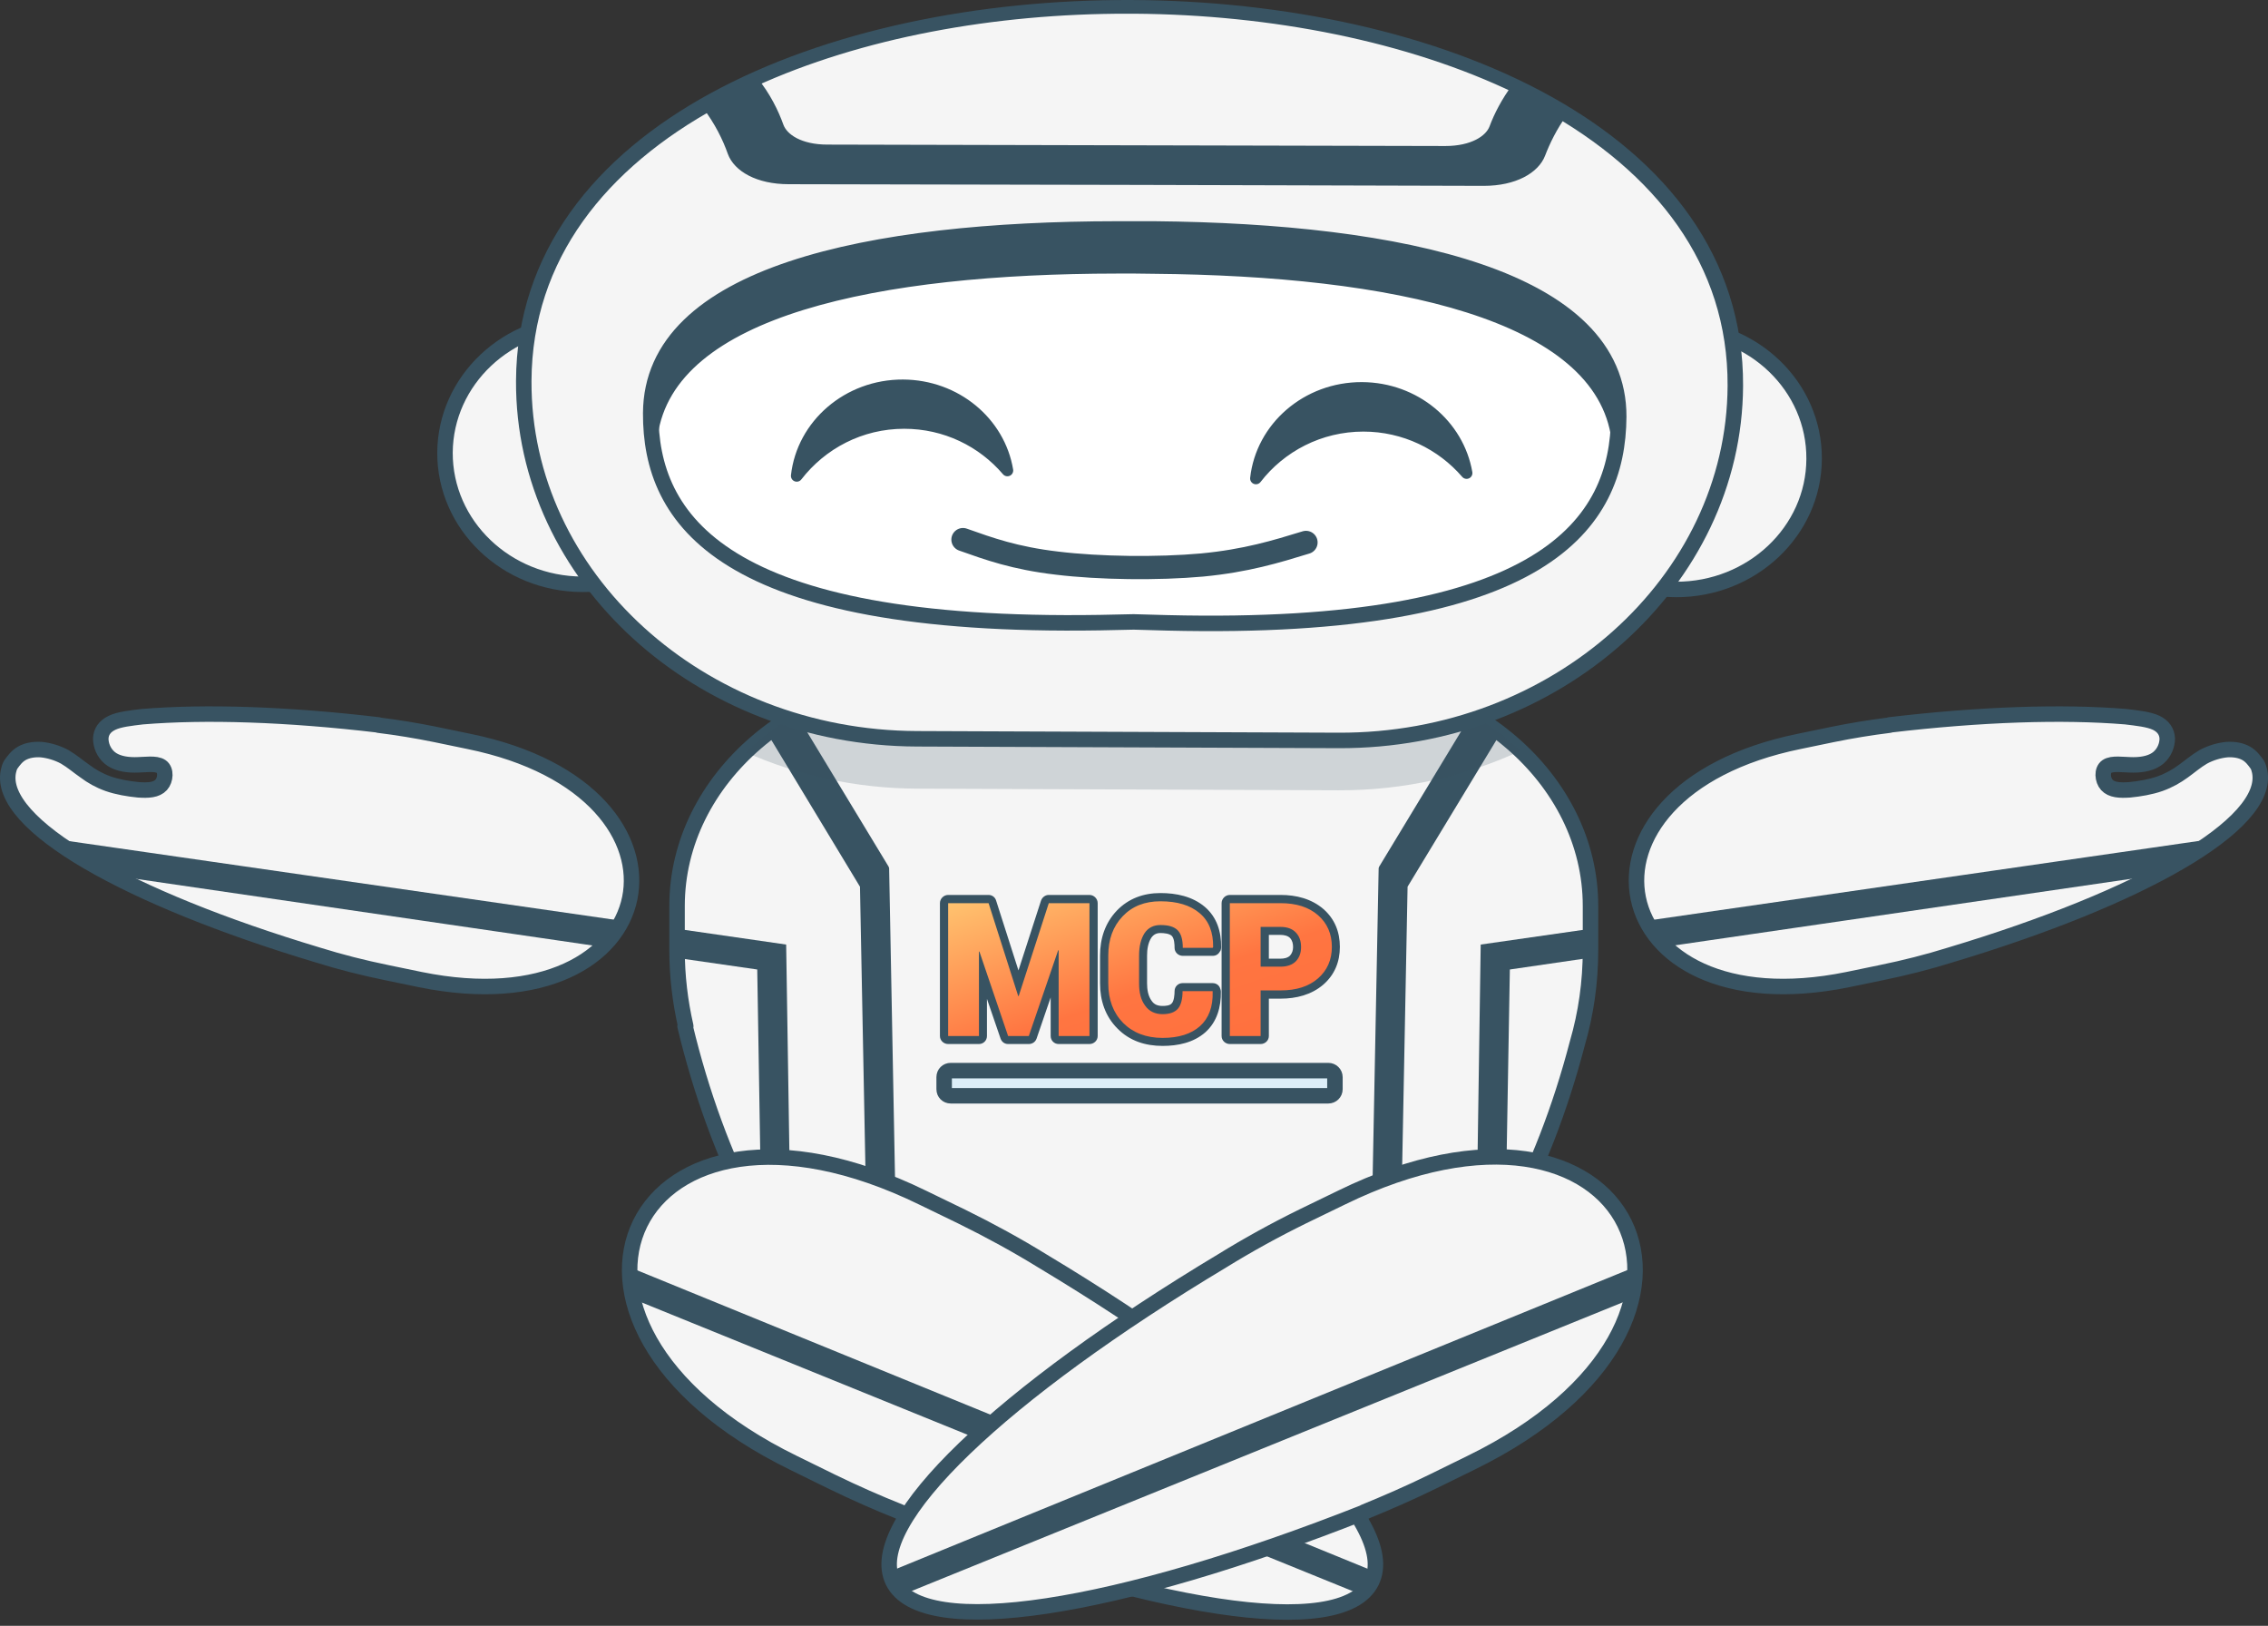 <svg width="293" height="210" viewBox="0 0 293 210" fill="none" xmlns="http://www.w3.org/2000/svg">
<rect x="0" y="0" width="293" height="210" fill="#333333" stroke="none"/>
<path fill-rule="evenodd" clip-rule="evenodd" d="M170.757 87.133H122.217C103.111 87.133 87.468 100.589 87.468 117.022V122.702C87.468 126.074 87.863 129.355 88.592 132.544H88.501C96.854 167.384 119.635 192.383 146.426 192.383C172.64 192.383 194.996 168.447 203.774 134.761C204.898 130.904 205.475 126.864 205.475 122.702V117.022C205.475 100.589 189.862 87.133 170.757 87.133Z" fill="#F5F5F5" stroke="#385362" stroke-width="2" stroke-miterlimit="22.926" stroke-linecap="round" stroke-linejoin="round"/>
<path fill-rule="evenodd" clip-rule="evenodd" d="M87.469 119.969V122.702C87.469 123.037 87.469 123.371 87.499 123.735L97.827 125.224L98.374 158.606C99.589 160.823 100.864 162.949 102.231 164.985L101.563 122.004L87.469 119.969Z" fill="#385362"/>
<path fill-rule="evenodd" clip-rule="evenodd" d="M191.29 122.004L205.475 119.969V122.702C205.475 123.037 205.475 123.371 205.475 123.705L195.056 125.224L194.479 158.545C193.264 160.762 191.989 162.889 190.652 164.954L191.29 122.004Z" fill="#385362"/>
<path fill-rule="evenodd" clip-rule="evenodd" d="M181.843 114.532L180.628 177.317C179.382 178.532 178.107 179.686 176.77 180.78L178.107 112.132L178.167 111.95L190.105 92.236C191.411 92.996 192.656 93.846 193.841 94.727L181.843 114.532Z" fill="#385362"/>
<path fill-rule="evenodd" clip-rule="evenodd" d="M111.099 114.532L112.314 177.317C113.559 178.532 114.866 179.686 116.172 180.78L114.866 112.132L114.805 111.95L102.867 92.236C101.561 92.996 100.286 93.846 99.131 94.727L111.099 114.532Z" fill="#385362"/>
<path fill-rule="evenodd" clip-rule="evenodd" d="M196.454 96.975C189.377 100.255 181.388 102.108 172.913 102.078L118.481 101.865C110.523 101.835 103.02 100.134 96.308 97.157C102.686 91.021 111.951 87.133 122.218 87.133H170.757C180.902 87.133 190.075 90.93 196.454 96.975Z" fill="#385362" fill-opacity="0.2"/>
<path fill-rule="evenodd" clip-rule="evenodd" d="M60.556 95.76L56.303 94.879C53.782 94.362 51.322 93.967 48.892 93.664V93.633C37.076 92.236 26.566 91.902 18.395 92.57C16.907 92.752 15.418 92.904 14.477 93.36C13.505 93.816 13.049 94.545 13.019 95.395C13.019 96.246 13.383 97.218 14.173 97.886C14.932 98.524 16.087 98.797 17.393 98.797C18.699 98.797 20.127 98.524 20.825 99.01C21.494 99.465 21.402 100.741 20.825 101.379C20.218 102.047 19.155 102.108 17.879 102.017C16.603 101.895 15.175 101.652 13.96 101.227C12.776 100.802 11.834 100.255 10.984 99.617C10.103 99.01 9.313 98.311 8.371 97.764C7.43 97.248 6.306 96.914 5.304 96.823C4.301 96.762 3.451 96.944 2.813 97.309C2.175 97.673 1.78 98.22 1.385 98.767C1.233 99.04 1.142 99.344 1.081 99.648C-0.316 106.482 16.39 115.959 41.116 123.37C43.941 124.251 46.917 125.011 50.046 125.649L54.298 126.529C86.192 133.03 92.48 102.26 60.556 95.76Z" fill="#F5F5F5" stroke="#385362" stroke-width="2" stroke-miterlimit="22.926" stroke-linecap="round" stroke-linejoin="round"/>
<path fill-rule="evenodd" clip-rule="evenodd" d="M6.792 108.335C8.888 109.885 11.5 111.464 14.538 113.074L77.809 122.308C78.872 121.275 79.692 120.151 80.33 118.936L6.792 108.335Z" fill="#385362"/>
<path fill-rule="evenodd" clip-rule="evenodd" d="M232.448 95.76L236.701 94.879C239.222 94.362 241.682 93.967 244.112 93.664V93.633C255.928 92.236 266.468 91.902 274.609 92.57C276.097 92.752 277.586 92.904 278.558 93.36C279.499 93.816 279.955 94.545 279.985 95.395C279.985 96.246 279.621 97.218 278.831 97.886C278.072 98.524 276.917 98.797 275.611 98.797C274.305 98.797 272.877 98.524 272.179 99.01C271.511 99.465 271.602 100.741 272.179 101.379C272.786 102.047 273.849 102.108 275.125 102.017C276.401 101.895 277.829 101.652 279.044 101.227C280.228 100.802 281.17 100.255 282.051 99.617C282.901 99.01 283.691 98.311 284.633 97.764C285.574 97.248 286.698 96.914 287.7 96.823C288.703 96.762 289.553 96.944 290.191 97.309C290.829 97.673 291.224 98.22 291.619 98.767C291.771 99.04 291.862 99.344 291.923 99.648C293.32 106.482 276.614 115.959 251.888 123.37C249.063 124.251 246.087 125.011 242.958 125.649L238.706 126.529C206.812 133.03 200.524 102.26 232.448 95.76Z" fill="#F5F5F5" stroke="#385362" stroke-width="2" stroke-miterlimit="22.926" stroke-linecap="round" stroke-linejoin="round"/>
<path fill-rule="evenodd" clip-rule="evenodd" d="M286.243 108.305C284.147 109.854 281.565 111.464 278.527 113.043L215.195 122.277C214.132 121.275 213.282 120.121 212.674 118.936L286.243 108.305Z" fill="#385362"/>
<path fill-rule="evenodd" clip-rule="evenodd" d="M102.508 188.95L107.52 191.41C110.466 192.838 113.413 194.144 116.329 195.298L116.298 195.329C148.162 207.904 173.403 212.065 177.2 204.289C180.936 196.696 163.045 179.898 134.645 162.858C131.395 160.853 127.901 158.939 124.256 157.147L119.245 154.717C81.671 136.34 64.934 170.573 102.508 188.95Z" fill="#F5F5F5" stroke="#385362" stroke-width="2" stroke-miterlimit="22.926" stroke-linecap="round" stroke-linejoin="round"/>
<path fill-rule="evenodd" clip-rule="evenodd" d="M175.83 205.96C176.437 205.505 176.893 204.928 177.196 204.29C177.409 203.895 177.531 203.47 177.622 203.014L81.333 163.678C81.302 164.984 81.454 166.382 81.788 167.779L175.83 205.96Z" fill="#385362"/>
<path fill-rule="evenodd" clip-rule="evenodd" d="M190.075 188.92L185.063 191.38C182.086 192.838 179.14 194.114 176.254 195.298V195.329C144.391 207.904 119.149 212.035 115.352 204.259C111.647 196.665 129.537 179.868 157.938 162.828C161.188 160.823 164.651 158.909 168.296 157.117L173.308 154.687C210.882 136.31 227.649 170.543 190.075 188.92Z" fill="#F5F5F5" stroke="#385362" stroke-width="2" stroke-miterlimit="22.926" stroke-linecap="round" stroke-linejoin="round"/>
<path fill-rule="evenodd" clip-rule="evenodd" d="M116.719 205.93C116.112 205.474 115.656 204.897 115.352 204.259C115.17 203.865 115.018 203.439 114.958 202.984L211.216 163.648C211.246 164.984 211.094 166.351 210.791 167.749L116.719 205.93Z" fill="#385362"/>
<path fill-rule="evenodd" clip-rule="evenodd" d="M75.379 41.631C85.19 41.662 93.149 49.286 93.088 58.611C93.058 67.966 85.038 75.53 75.227 75.469C65.386 75.439 57.458 67.814 57.488 58.459C57.549 49.134 65.538 41.571 75.379 41.631Z" fill="#F5F5F5" stroke="#385362" stroke-width="2" stroke-miterlimit="22.926" stroke-linecap="round" stroke-linejoin="round"/>
<path fill-rule="evenodd" clip-rule="evenodd" d="M216.653 42.27C226.495 42.3 234.423 49.924 234.362 59.28C234.332 68.605 226.313 76.168 216.501 76.138C206.66 76.077 198.732 68.483 198.793 59.128C198.823 49.772 206.812 42.239 216.653 42.27Z" fill="#F5F5F5" stroke="#385362" stroke-width="2" stroke-miterlimit="22.926" stroke-linecap="round" stroke-linejoin="round"/>
<path fill-rule="evenodd" clip-rule="evenodd" d="M224.186 49.833C224.065 75.135 201.01 95.76 172.913 95.638L118.481 95.426C90.415 95.335 67.542 74.528 67.664 49.195C67.967 -15.473 224.49 -14.866 224.186 49.833Z" fill="#F5F5F5" stroke="#385362" stroke-width="2" stroke-miterlimit="22.926" stroke-linecap="round" stroke-linejoin="round"/>
<path fill-rule="evenodd" clip-rule="evenodd" d="M146.456 80.329L142.113 80.421C93.209 81.21 84.005 67.086 84.066 53.356C84.157 35.344 112.376 29.603 144.3 29.573C145.09 29.573 145.91 29.573 146.699 29.573C147.52 29.573 148.309 29.573 149.129 29.573C181.023 29.877 209.211 35.86 209.12 53.842C209.029 67.572 199.704 81.636 150.83 80.451L146.456 80.329Z" fill="white" stroke="#385362" stroke-width="2" stroke-miterlimit="22.926" stroke-linecap="round" stroke-linejoin="round"/>
<path d="M124.404 69.698C127.746 70.883 131.087 72.098 136.554 72.736C142.022 73.404 149.585 73.495 155.296 72.979C161.006 72.432 164.864 71.247 168.721 70.063" stroke="#385362" stroke-width="3" stroke-miterlimit="22.926" stroke-linecap="round" stroke-linejoin="round"/>
<path fill-rule="evenodd" clip-rule="evenodd" d="M116.659 49.772C123.463 49.803 129.112 54.541 130.145 60.768C126.925 57.001 122.157 54.632 116.811 54.632C111.161 54.632 106.149 57.305 102.929 61.467C103.658 54.875 109.551 49.742 116.659 49.772Z" fill="#385362" stroke="#385362" stroke-width="1.501" stroke-miterlimit="22.926" stroke-linecap="round" stroke-linejoin="round"/>
<path fill-rule="evenodd" clip-rule="evenodd" d="M175.951 50.106C182.785 50.136 188.405 54.905 189.468 61.102C186.248 57.366 181.449 54.996 176.133 54.996C170.484 54.996 165.441 57.669 162.252 61.8C162.981 55.209 168.843 50.076 175.951 50.106Z" fill="#385362" stroke="#385362" stroke-width="1.501" stroke-miterlimit="22.926" stroke-linecap="round" stroke-linejoin="round"/>
<path fill-rule="evenodd" clip-rule="evenodd" d="M84.218 56.212C84.127 55.27 84.066 54.298 84.066 53.356C84.157 35.344 112.375 29.603 144.3 29.573C145.089 29.573 145.909 29.573 146.699 29.573C147.519 29.573 148.309 29.573 149.129 29.573C181.023 29.877 209.211 35.86 209.12 53.842C209.089 54.814 209.059 55.756 208.938 56.728C206.842 40.386 179.686 34.888 149.099 34.615C148.309 34.615 147.489 34.585 146.699 34.585C145.879 34.585 145.059 34.585 144.269 34.585C113.682 34.615 86.466 39.931 84.218 56.212Z" fill="#385362" stroke="#385362" stroke-width="1.501" stroke-miterlimit="22.926" stroke-linecap="round" stroke-linejoin="round"/>
<path fill-rule="evenodd" clip-rule="evenodd" d="M91.386 13.444C106.088 5.151 125.862 0.99 145.697 1.02H146.243H146.578C166.868 1.142 187.068 5.637 201.799 14.446C200.433 16.329 199.521 18.243 198.914 19.822C198.215 21.675 195.633 23.255 191.685 23.255L146.79 23.133L101.896 23.042C97.947 23.042 95.396 21.463 94.728 19.61C94.09 17.787 93.026 15.6 91.386 13.444Z" fill="#385362" stroke="#385362" stroke-width="1.501" stroke-miterlimit="22.926" stroke-linecap="round" stroke-linejoin="round"/>
<path fill-rule="evenodd" clip-rule="evenodd" d="M97.218 10.497C111.099 4.149 128.383 0.99 145.697 1.02H146.243H146.547C164.316 1.142 182.025 4.604 196.028 11.348C194.661 13.17 193.719 15.023 193.142 16.572C192.535 18.212 190.257 19.61 186.733 19.61L146.79 19.519L106.877 19.427C103.354 19.427 101.106 18.03 100.499 16.36C99.891 14.659 98.858 12.502 97.218 10.497Z" fill="#F5F5F5" stroke="#385362" stroke-width="1.501" stroke-miterlimit="22.926" stroke-linecap="round" stroke-linejoin="round"/>
<path fill-rule="evenodd" clip-rule="evenodd" d="M131.573 125.345L134.489 116.324C134.641 115.898 135.036 115.595 135.491 115.595H140.746C141.323 115.595 141.809 116.081 141.809 116.658V133.82C141.809 134.397 141.323 134.852 140.746 134.852H136.767C136.19 134.852 135.734 134.397 135.734 133.82V128.838L133.912 134.154C133.76 134.579 133.365 134.852 132.909 134.852H130.236C129.781 134.852 129.416 134.579 129.264 134.154L127.503 129.02V133.82C127.503 134.397 127.047 134.852 126.47 134.852H122.491C121.914 134.852 121.428 134.397 121.428 133.82V116.658C121.428 116.081 121.914 115.595 122.491 115.595H127.715C128.171 115.595 128.566 115.898 128.687 116.324L131.573 125.345ZM157.635 127.684L157.665 127.775C157.695 127.866 157.726 127.957 157.726 128.079C157.756 130.053 157.24 131.967 155.721 133.334C154.202 134.67 152.198 135.095 150.193 135.095C147.975 135.095 145.94 134.457 144.361 132.848C142.781 131.268 142.113 129.233 142.113 127.016V123.431C142.113 121.244 142.751 119.24 144.27 117.63C145.788 116.05 147.732 115.352 149.919 115.352C151.955 115.352 154.05 115.777 155.66 117.144C157.209 118.48 157.787 120.333 157.756 122.368C157.756 122.52 157.726 122.672 157.665 122.824L157.604 122.885C157.422 123.249 157.088 123.462 156.663 123.462H152.805C152.228 123.462 151.742 123.006 151.742 122.429C151.742 122.004 151.712 121.214 151.377 120.88C151.074 120.576 150.345 120.515 149.919 120.515C149.403 120.515 149.039 120.698 148.735 121.123C148.31 121.791 148.188 122.642 148.188 123.431V127.016C148.188 127.775 148.31 128.656 148.796 129.294C149.13 129.78 149.616 129.932 150.193 129.932C150.557 129.932 151.134 129.901 151.377 129.597C151.681 129.294 151.742 128.443 151.742 128.018C151.742 127.441 152.198 126.985 152.775 126.985H156.663C157.118 126.985 157.513 127.259 157.635 127.684ZM163.922 128.99V133.82C163.922 134.397 163.436 134.852 162.859 134.852H158.88C158.303 134.852 157.817 134.397 157.817 133.82V116.658C157.817 116.081 158.303 115.595 158.88 115.595H165.441C167.446 115.595 169.42 116.081 170.969 117.417C172.427 118.693 173.096 120.363 173.096 122.307C173.096 124.221 172.427 125.892 170.969 127.167C169.42 128.504 167.446 128.99 165.441 128.99H163.922ZM163.922 123.826H165.441C165.866 123.826 166.352 123.735 166.656 123.431C166.929 123.128 167.051 122.733 167.051 122.338C167.051 121.882 166.96 121.487 166.656 121.153C166.352 120.849 165.866 120.758 165.441 120.758H163.922V123.826Z" fill="#385362"/>
<path d="M131.542 128.656H131.603L135.491 116.658H140.746V133.819H136.766V122.763L136.706 122.733L132.909 133.819H130.236L126.53 122.915H126.469V133.819H122.49V116.658H127.715L131.542 128.656ZM156.662 128.018V128.079C156.723 130.053 156.146 131.541 155.022 132.544C153.898 133.546 152.288 134.062 150.192 134.062C148.066 134.062 146.365 133.394 145.089 132.118C143.813 130.812 143.176 129.111 143.176 127.015V123.431C143.176 121.366 143.783 119.665 145.028 118.359C146.274 117.052 147.884 116.415 149.919 116.415C152.106 116.415 153.776 116.931 154.961 117.933C156.176 118.936 156.753 120.424 156.723 122.338L156.662 122.429H152.804C152.804 121.366 152.592 120.606 152.136 120.151C151.681 119.695 150.952 119.482 149.919 119.482C149.038 119.482 148.339 119.817 147.853 120.546C147.398 121.275 147.155 122.216 147.155 123.431V127.015C147.155 128.23 147.398 129.172 147.944 129.901C148.461 130.63 149.22 130.995 150.192 130.995C151.103 130.995 151.772 130.752 152.167 130.296C152.561 129.84 152.774 129.081 152.774 128.018H156.662ZM162.859 127.927V133.819H158.879V116.658H165.441C167.476 116.658 169.085 117.174 170.27 118.207C171.455 119.239 172.062 120.606 172.062 122.307C172.062 123.978 171.455 125.345 170.27 126.378C169.085 127.41 167.476 127.927 165.441 127.927H162.859ZM162.859 124.859H165.441C166.291 124.859 166.959 124.616 167.415 124.16C167.871 123.674 168.083 123.067 168.083 122.338C168.083 121.548 167.871 120.94 167.415 120.454C166.959 119.968 166.291 119.725 165.441 119.725H162.859V124.859Z" fill="url(#paint0_linear_5115_4204)"/>
<path fill-rule="evenodd" clip-rule="evenodd" d="M122.825 138.285H171.607C172.063 138.285 172.458 138.649 172.458 139.135V140.684C172.458 141.17 172.063 141.535 171.607 141.535H122.825C122.339 141.535 121.974 141.17 121.974 140.684V139.135C121.974 138.649 122.339 138.285 122.825 138.285Z" fill="#DCEEF8" stroke="#385362" stroke-width="2" stroke-miterlimit="22.926"/>
<defs>
<linearGradient id="paint0_linear_5115_4204" x1="122.49" y1="115.725" x2="133.321" y2="147.336" gradientUnits="userSpaceOnUse">
<stop stop-color="#FFC671"/>
<stop offset="0.594" stop-color="#FF7541"/>
<stop offset="1" stop-color="#FF6F3D"/>
</linearGradient>
</defs>
</svg>
